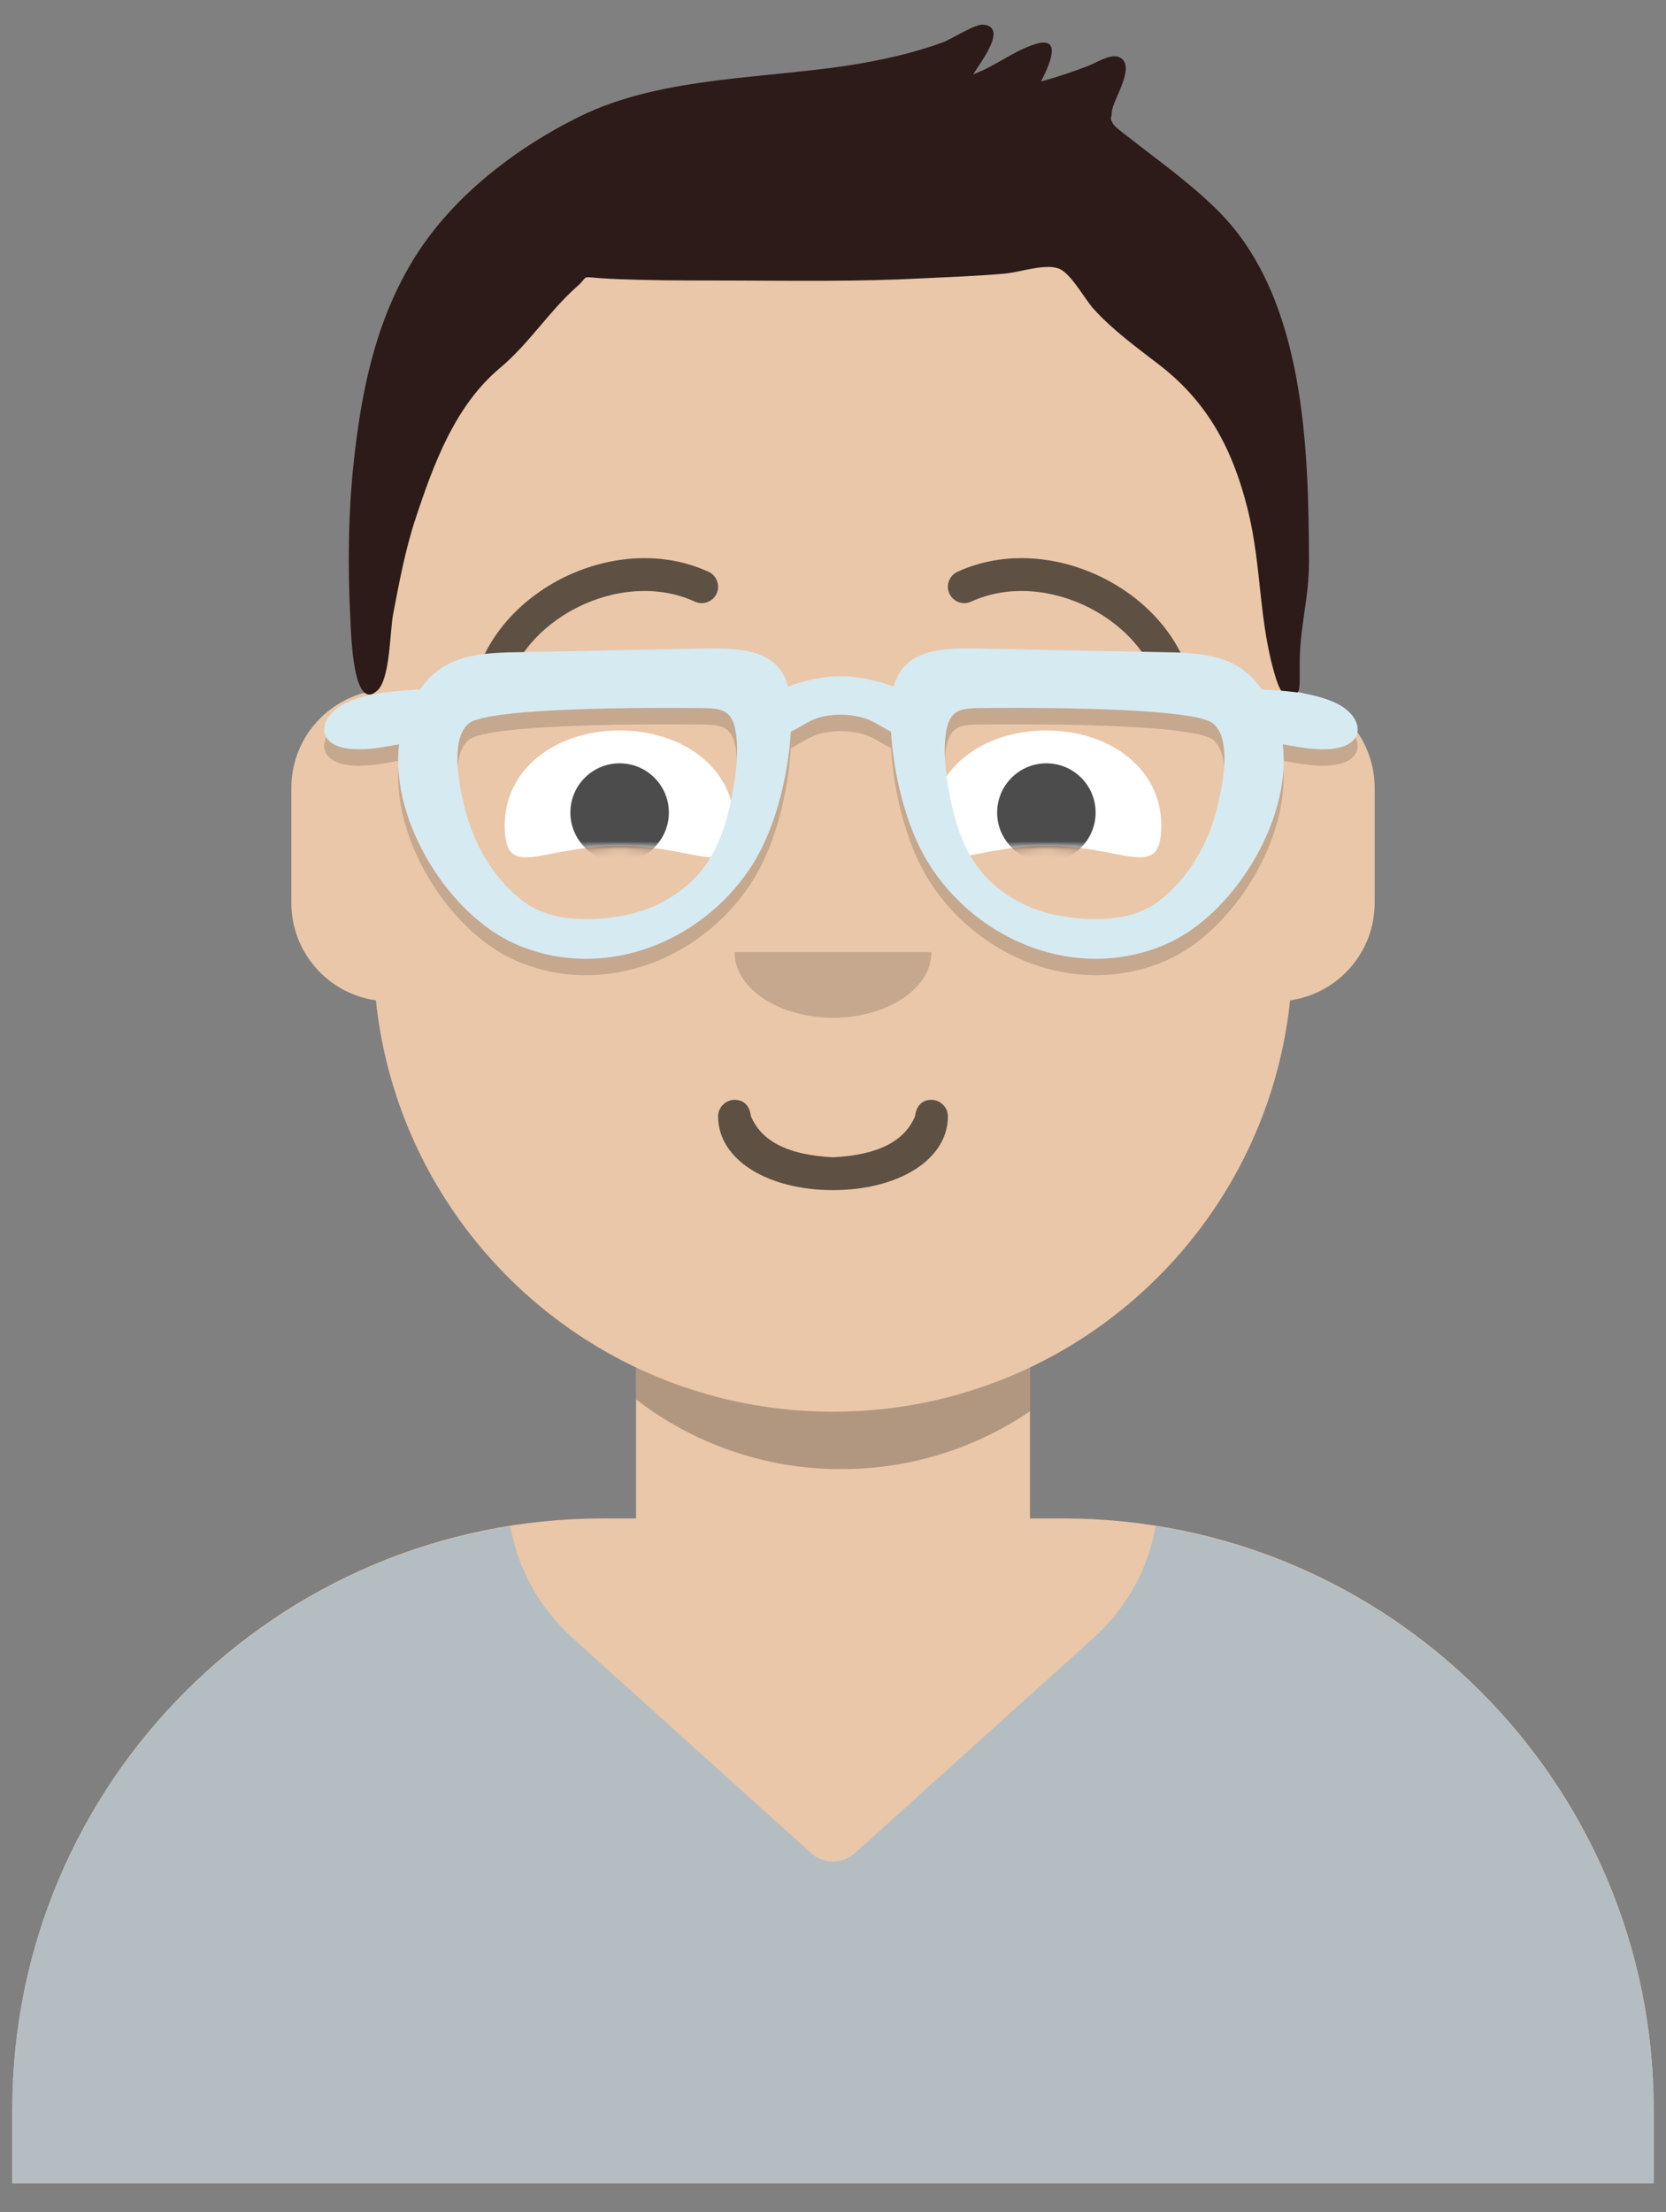 <svg viewBox="38.5 14 203 269.5" xmlns="http://www.w3.org/2000/svg" xmlns:xlink="http://www.w3.org/1999/xlink" overflow="visible">
    <rect x="38.5" y="14" width="203" height="269.5" fill="#808080" stroke="none"/>
    <defs>
        <path d="M83,36.348 C83,52.629 105.162,65.828 132.5,65.828 C159.838,65.828 182,52.629 182,36.348 C182,34.985 181.845,33.645 181.544,32.331 C210.784,41.488 232,68.792 232,101.052 L232,110 L32,110 L32,101.052 C32,68.397 53.739,40.82 83.534,32.002 C83.182,33.421 83,34.871 83,36.348 Z" id="masteravataaardefault-path-1"/>
    </defs>
    <g id="Master/Avataaar/Default" stroke="none" stroke-width="1" fill="none" fill-rule="evenodd">
        <path d="M140,36 C170.928,36 196,61.072 196,92 L196.001,98.166 C201.676,99.119 206,104.054 206,110 L206,124 C206,130.052 201.519,135.058 195.694,135.881 C193.628,155.686 181.238,172.422 164.001,180.61 L164,199 L168,199 C207.765,199 240,231.235 240,271 L240,280 L40,280 L40,271 C40,231.235 72.235,199 112,199 L116,199 L116,180.611 C98.763,172.422 86.372,155.687 84.305,135.881 C78.481,135.058 74,130.052 74,124 L74,110 C74,104.054 78.325,99.118 84,98.166 L84,92 C84,61.072 109.072,36 140,36 Z" id="Body" fill="#eac7a8"/>
        <path d="M115.998,180.61 C123.273,184.066 131.411,186 140,186 C148.589,186 156.726,184.066 164,180.611 L164,185.946 C157.442,190.398 149.525,193 141,193 C131.589,193 122.919,189.829 115.999,184.498 Z" id="shadow" fill-opacity=".24" fill="#000"/>
        <g id="Nose" transform="translate(112, 122) scale(1 1)" fill="#000">
            <g id="Nose/Medium" stroke="none" stroke-width="1" fill="none" fill-rule="evenodd">
                <path d="M16,8 C16,12.418 21.373,16 28,16 L28,16 C34.627,16 40,12.418 40,8" id="Nose" fill-opacity=".16" fill="#000"/>
            </g>
        </g>
        <g id="Clothing" transform="translate(8, 170) scale(1 1)">
            <defs>
                <path d="M232,101.052 L232,110 L32,110 L32,101.052 C32,65.138 58.294,35.366 92.681,29.936 C93.584,35.007 96.117,39.825 100.236,43.539 L100.236,43.539 L129.321,69.768 C130.843,71.14 133.157,71.14 134.679,69.768 L134.679,69.768 L163.764,43.539 C164.189,43.155 164.601,42.756 164.998,42.343 C168.414,38.788 170.517,34.453 171.319,29.939 C205.707,35.367 232,65.139 232,101.052 Z" id="clothingshirt-v-neck-path-1"/>
            </defs>
            <g id="Clothing/Shirt V Neck" stroke="none" stroke-width="1" fill="none" fill-rule="evenodd">
                <mask id="clothingshirt-v-neck-mask-2" fill="#fff">
                    <use xlink:href="#clothingshirt-v-neck-path-1"/>
                </mask>
                <use id="Clothes" fill="#b4bec2" xlink:href="#clothingshirt-v-neck-path-1"/>
            </g>
        </g>
        <g id="Mouth" transform="translate(86, 134) scale(1 1)" fill="#000">
            <g id="Mouth/Twinkle" stroke="none" stroke-width="1" fill="none" fill-rule="evenodd">
                <path d="M40,16 C40,21.372 46.158,25 54,25 C61.842,25 68,21.372 68,16 C68,14.895 67.05,14 66,14 C64.707,14 64.13,14.905 64,16 C62.758,18.938 59.683,20.716 54,21 C48.317,20.716 45.242,18.938 44,16 C43.87,14.905 43.293,14 42,14 C40.95,14 40,14.895 40,16 Z" id="Mouth" fill-opacity=".6" fill="#000" fill-rule="nonzero"/>
            </g>
        </g>
        <g id="Eyes" transform="translate(84, 90) scale(1 1)" fill="#000">
            <defs>
                <path d="M14,14.048 C23.61,14.048 28,18.499 28,11.562 C28,4.624 21.732,0 14,0 C6.268,0 0,4.624 0,11.562 C0,18.499 4.39,14.048 14,14.048 Z" id="eyessquint-path-1"/>
                <path d="M14,14.048 C23.61,14.048 28,18.499 28,11.562 C28,4.624 21.732,0 14,0 C6.268,0 0,4.624 0,11.562 C0,18.499 4.39,14.048 14,14.048 Z" id="eyessquint-path-3"/>
            </defs>
            <g id="Eyes/Squint" stroke="none" stroke-width="1" fill="none" fill-rule="evenodd">
                <g id="Eye" transform="translate(16, 13)">
                    <mask id="eyessquint-mask-2" fill="#fff">
                        <use xlink:href="#eyessquint-path-1"/>
                    </mask>
                    <use id="The-white-stuff" fill="#FFF" xlink:href="#eyessquint-path-1"/>
                    <circle fill-opacity=".7" fill="#000" mask="url(#eyessquint-mask-2)" cx="14" cy="10" r="6"/>
                </g>
                <g id="Eye" transform="translate(68, 13)">
                    <mask id="eyessquint-mask-4" fill="#fff">
                        <use xlink:href="#eyessquint-path-3"/>
                    </mask>
                    <use id="Eyeball-Mask" fill="#FFF" xlink:href="#eyessquint-path-3"/>
                    <circle fill-opacity=".7" fill="#000" mask="url(#eyessquint-mask-4)" cx="14" cy="10" r="6"/>
                </g>
            </g>
        </g>
        <g id="Eyebrow/Outline" transform="translate(84, 82) scale(1 1)" fill="#000">
            <g id="Eyebrow/Outline/Raised Excited" stroke="none" stroke-width="1" fill="none" fill-rule="evenodd">
                <g id="I-Browse" transform="translate(12, 0)" fill="#000" fill-opacity=".6" fill-rule="nonzero">
                    <path d="M3.976,17.128 C5.471,7.605 18.059,1.109 27.164,5.301 C28.167,5.763 29.355,5.324 29.817,4.321 C30.279,3.318 29.84,2.13 28.836,1.668 C17.349,-3.622 1.936,4.332 0.024,16.507 C-0.147,17.599 0.599,18.622 1.69,18.794 C2.781,18.965 3.804,18.219 3.976,17.128 Z" id="Eyebrow"/>
                    <path d="M61.976,17.128 C63.471,7.605 76.059,1.109 85.164,5.301 C86.167,5.763 87.355,5.324 87.817,4.321 C88.279,3.318 87.84,2.13 86.836,1.668 C75.349,-3.622 59.936,4.332 58.024,16.507 C57.853,17.599 58.599,18.622 59.69,18.794 C60.781,18.965 61.804,18.219 61.976,17.128 Z" id="Eyebrow" transform="translate(73, 9.41) scale(-1, 1) translate(-73, -9.41)"/>
                </g>
            </g>
        </g>
        <g id="Facial Hair" transform="translate(57, 72) scale(1 1)" fill="#000">
            <g id="Facial Hair/Blank" stroke="none" stroke-width="1" fill="none" fill-rule="evenodd" fill-opacity="0"/>
        </g>
        <g id="Hairstyle" transform="translate(7, 0) scale(1 1)">
            <g id="Hairstyle/Short Flat" stroke="none" stroke-width="1" fill="none" fill-rule="evenodd">
                <path d="M180.15,39.92 C177.39,37.1 174.186,34.707 171.069,32.307 C170.382,31.777 169.683,31.261 169.011,30.712 C168.858,30.587 167.292,29.466 167.105,29.053 C166.654,28.06 166.915,28.833 166.977,27.649 C167.056,26.151 170.111,21.919 167.831,20.949 C166.828,20.522 165.04,21.658 164.078,22.033 C162.196,22.767 160.292,23.393 158.347,23.933 C159.279,22.076 161.055,18.359 157.716,19.354 C155.114,20.129 152.69,22.122 150.076,23.059 C150.941,21.642 154.4,17.248 151.274,17.002 C150.302,16.926 147.471,18.75 146.424,19.14 C143.287,20.305 140.083,21.059 136.79,21.653 C125.592,23.671 112.497,23.095 102.137,28.193 C94.149,32.124 86.263,38.222 81.648,45.988 C77.201,53.473 75.538,61.664 74.607,70.241 C73.924,76.536 73.868,83.043 74.188,89.36 C74.292,91.43 74.525,100.971 77.532,98.081 C79.03,96.642 79.019,90.828 79.396,88.86 C80.147,84.945 80.87,81.013 82.122,77.223 C84.328,70.544 86.931,63.43 92.427,58.83 C95.954,55.878 98.431,51.889 101.806,48.911 C103.322,47.574 102.165,47.713 104.603,47.889 C106.241,48.006 107.885,48.051 109.526,48.094 C113.322,48.193 117.124,48.168 120.921,48.181 C128.568,48.209 136.179,48.317 143.819,47.916 C147.214,47.739 150.618,47.642 154.004,47.328 C155.895,47.153 159.251,45.941 160.808,46.867 C162.233,47.714 163.713,50.482 164.736,51.615 C167.154,54.294 170.036,56.339 172.862,58.535 C178.757,63.115 181.732,68.867 183.523,76.023 C185.306,83.153 184.806,89.768 187.013,96.785 C187.402,98.018 188.429,100.145 189.695,98.239 C189.93,97.885 189.87,95.939 189.87,94.819 C189.87,90.3 191.014,86.908 191,82.359 C190.944,68.527 190.496,50.491 180.15,39.92 Z" id="Short-Hair" fill="#2c1b18"/>
            </g>
        </g>
        <g id="Accesories" transform="translate(70, 85) scale(1 1)">
            <g id="Accesories/Prescription 01" stroke="none" stroke-width="1" fill="none" fill-rule="evenodd">
                <g id="Glasses" transform="translate(8, 8)">
                    <path d="M80.421,2.032 L103.712,2.488 L104.419,2.517 C108.717,2.731 111.842,3.561 114.259,7.005 L115.271,7.061 C117.985,7.224 120.816,7.52 123.242,8.639 C126.626,10.201 127.149,13.739 122.882,14.226 C120.961,14.446 119.037,14.083 117.144,13.745 L116.805,13.691 C117.909,23.152 110.598,34.56 102.577,38.037 C91.6,42.797 79.338,37.529 73.534,28.004 C70.908,23.693 69.391,17.488 69.068,12.143 C68.249,11.745 67.467,11.22 66.719,10.855 C64.712,9.877 61.381,9.757 59.213,10.855 C58.467,11.233 57.684,11.762 56.861,12.159 C56.536,17.501 55.02,23.699 52.396,28.006 C46.592,37.532 34.329,42.799 23.352,38.039 C15.331,34.562 8.019,23.153 9.125,13.691 L8.787,13.745 L7.912,13.9 C6.303,14.181 4.675,14.412 3.049,14.226 C-1.218,13.739 -0.695,10.201 2.69,8.639 C5.419,7.38 8.66,7.162 11.672,7.006 C14.089,3.563 17.214,2.733 21.511,2.52 L22.218,2.49 L46.367,2.014 C51.191,1.923 55.3,2.28 56.542,6.64 C58.63,5.826 61.047,5.385 62.891,5.385 C64.75,5.385 67.24,5.833 69.383,6.659 C70.688,2.021 75.224,1.892 80.421,2.032 Z M46.679,9.284 L45.174,9.263 C40.255,9.217 20.018,9.153 17.616,11.149 C15.226,13.134 16.534,19.073 17.157,21.556 C18.22,25.8 20.64,30.06 24.172,32.752 C27.161,35.03 30.987,35.188 34.599,34.839 L34.814,34.815 C34.576,34.827 36.28,34.588 36.629,34.522 L36.661,34.516 C37.73,34.286 38.799,33.983 39.811,33.564 C41.717,32.775 43.508,31.619 44.978,30.169 C47.767,27.415 48.965,23.723 49.685,19.955 C50.157,17.487 50.555,14.671 50.146,12.165 C49.767,9.846 48.758,9.355 46.679,9.284 L46.679,9.284 Z M82.243,9.25 L79.681,9.273 C77.309,9.295 76.188,9.689 75.784,12.163 C75.374,14.668 75.772,17.485 76.244,19.952 C76.965,23.72 78.163,27.412 80.952,30.166 C82.421,31.616 84.213,32.772 86.119,33.562 C86.962,33.911 87.845,34.179 88.734,34.392 L89.268,34.513 C89.513,34.566 91.203,34.803 91.137,34.813 L90.986,34.802 C94.697,35.193 98.673,35.1 101.757,32.75 C105.29,30.058 107.709,25.798 108.773,21.554 L108.961,20.777 C109.607,18 110.481,12.948 108.314,11.147 C106.107,9.313 88.851,9.218 82.243,9.25 L82.243,9.25 Z" id="Shape" fill-opacity=".16" fill="#000"/>
                    <path d="M80.421,0.032 L103.712,0.488 L104.419,0.517 C108.717,0.731 111.842,1.561 114.259,5.005 L115.271,5.061 C117.985,5.224 120.816,5.52 123.242,6.639 C126.626,8.201 127.149,11.739 122.882,12.226 C120.961,12.446 119.037,12.083 117.144,11.745 L116.805,11.691 C117.909,21.152 110.598,32.56 102.577,36.037 C91.6,40.797 79.338,35.529 73.534,26.004 C70.908,21.693 69.391,15.488 69.068,10.143 C68.249,9.745 67.467,9.22 66.719,8.855 C64.712,7.877 61.381,7.757 59.213,8.855 C58.467,9.233 57.684,9.762 56.861,10.159 C56.536,15.501 55.02,21.699 52.396,26.006 C46.592,35.532 34.329,40.799 23.352,36.039 C15.331,32.562 8.019,21.153 9.125,11.691 L8.787,11.745 L7.912,11.9 C6.303,12.181 4.675,12.412 3.049,12.226 C-1.218,11.739 -0.695,8.201 2.69,6.639 C5.419,5.38 8.66,5.162 11.672,5.006 C14.089,1.563 17.214,0.733 21.511,0.52 L22.218,0.49 L46.367,0.014 C51.191,-0.077 55.3,0.28 56.542,4.64 C58.63,3.826 61.047,3.385 62.891,3.385 C64.75,3.385 67.24,3.833 69.383,4.659 C70.688,0.021 75.224,-0.108 80.421,0.032 Z M46.679,7.284 L45.174,7.263 C40.255,7.217 20.018,7.153 17.616,9.149 C15.226,11.134 16.534,17.073 17.157,19.556 C18.22,23.8 20.64,28.06 24.172,30.753 C27.161,33.03 30.987,33.188 34.599,32.839 L34.814,32.815 C34.576,32.827 36.28,32.588 36.629,32.522 L36.661,32.516 C37.73,32.286 38.799,31.983 39.811,31.564 C41.717,30.775 43.508,29.619 44.978,28.169 C47.767,25.415 48.965,21.723 49.685,17.955 C50.157,15.487 50.555,12.671 50.146,10.165 C49.767,7.846 48.758,7.355 46.679,7.284 L46.679,7.284 Z M82.243,7.25 L79.681,7.273 C77.309,7.295 76.188,7.689 75.784,10.163 C75.374,12.668 75.772,15.485 76.244,17.952 C76.965,21.72 78.163,25.412 80.952,28.166 C82.421,29.616 84.213,30.772 86.119,31.562 C86.962,31.911 87.845,32.179 88.734,32.392 L89.268,32.513 C89.513,32.566 91.203,32.803 91.137,32.813 L90.986,32.802 C94.697,33.193 98.673,33.1 101.757,30.75 C105.29,28.058 107.709,23.798 108.773,19.554 L108.961,18.777 C109.607,16 110.481,10.948 108.314,9.147 C106.107,7.313 88.851,7.218 82.243,7.25 L82.243,7.25 Z" id="Shape-Copy" fill="#D6EAF2"/>
                </g>
            </g>
        </g>
    </g>
</svg>
